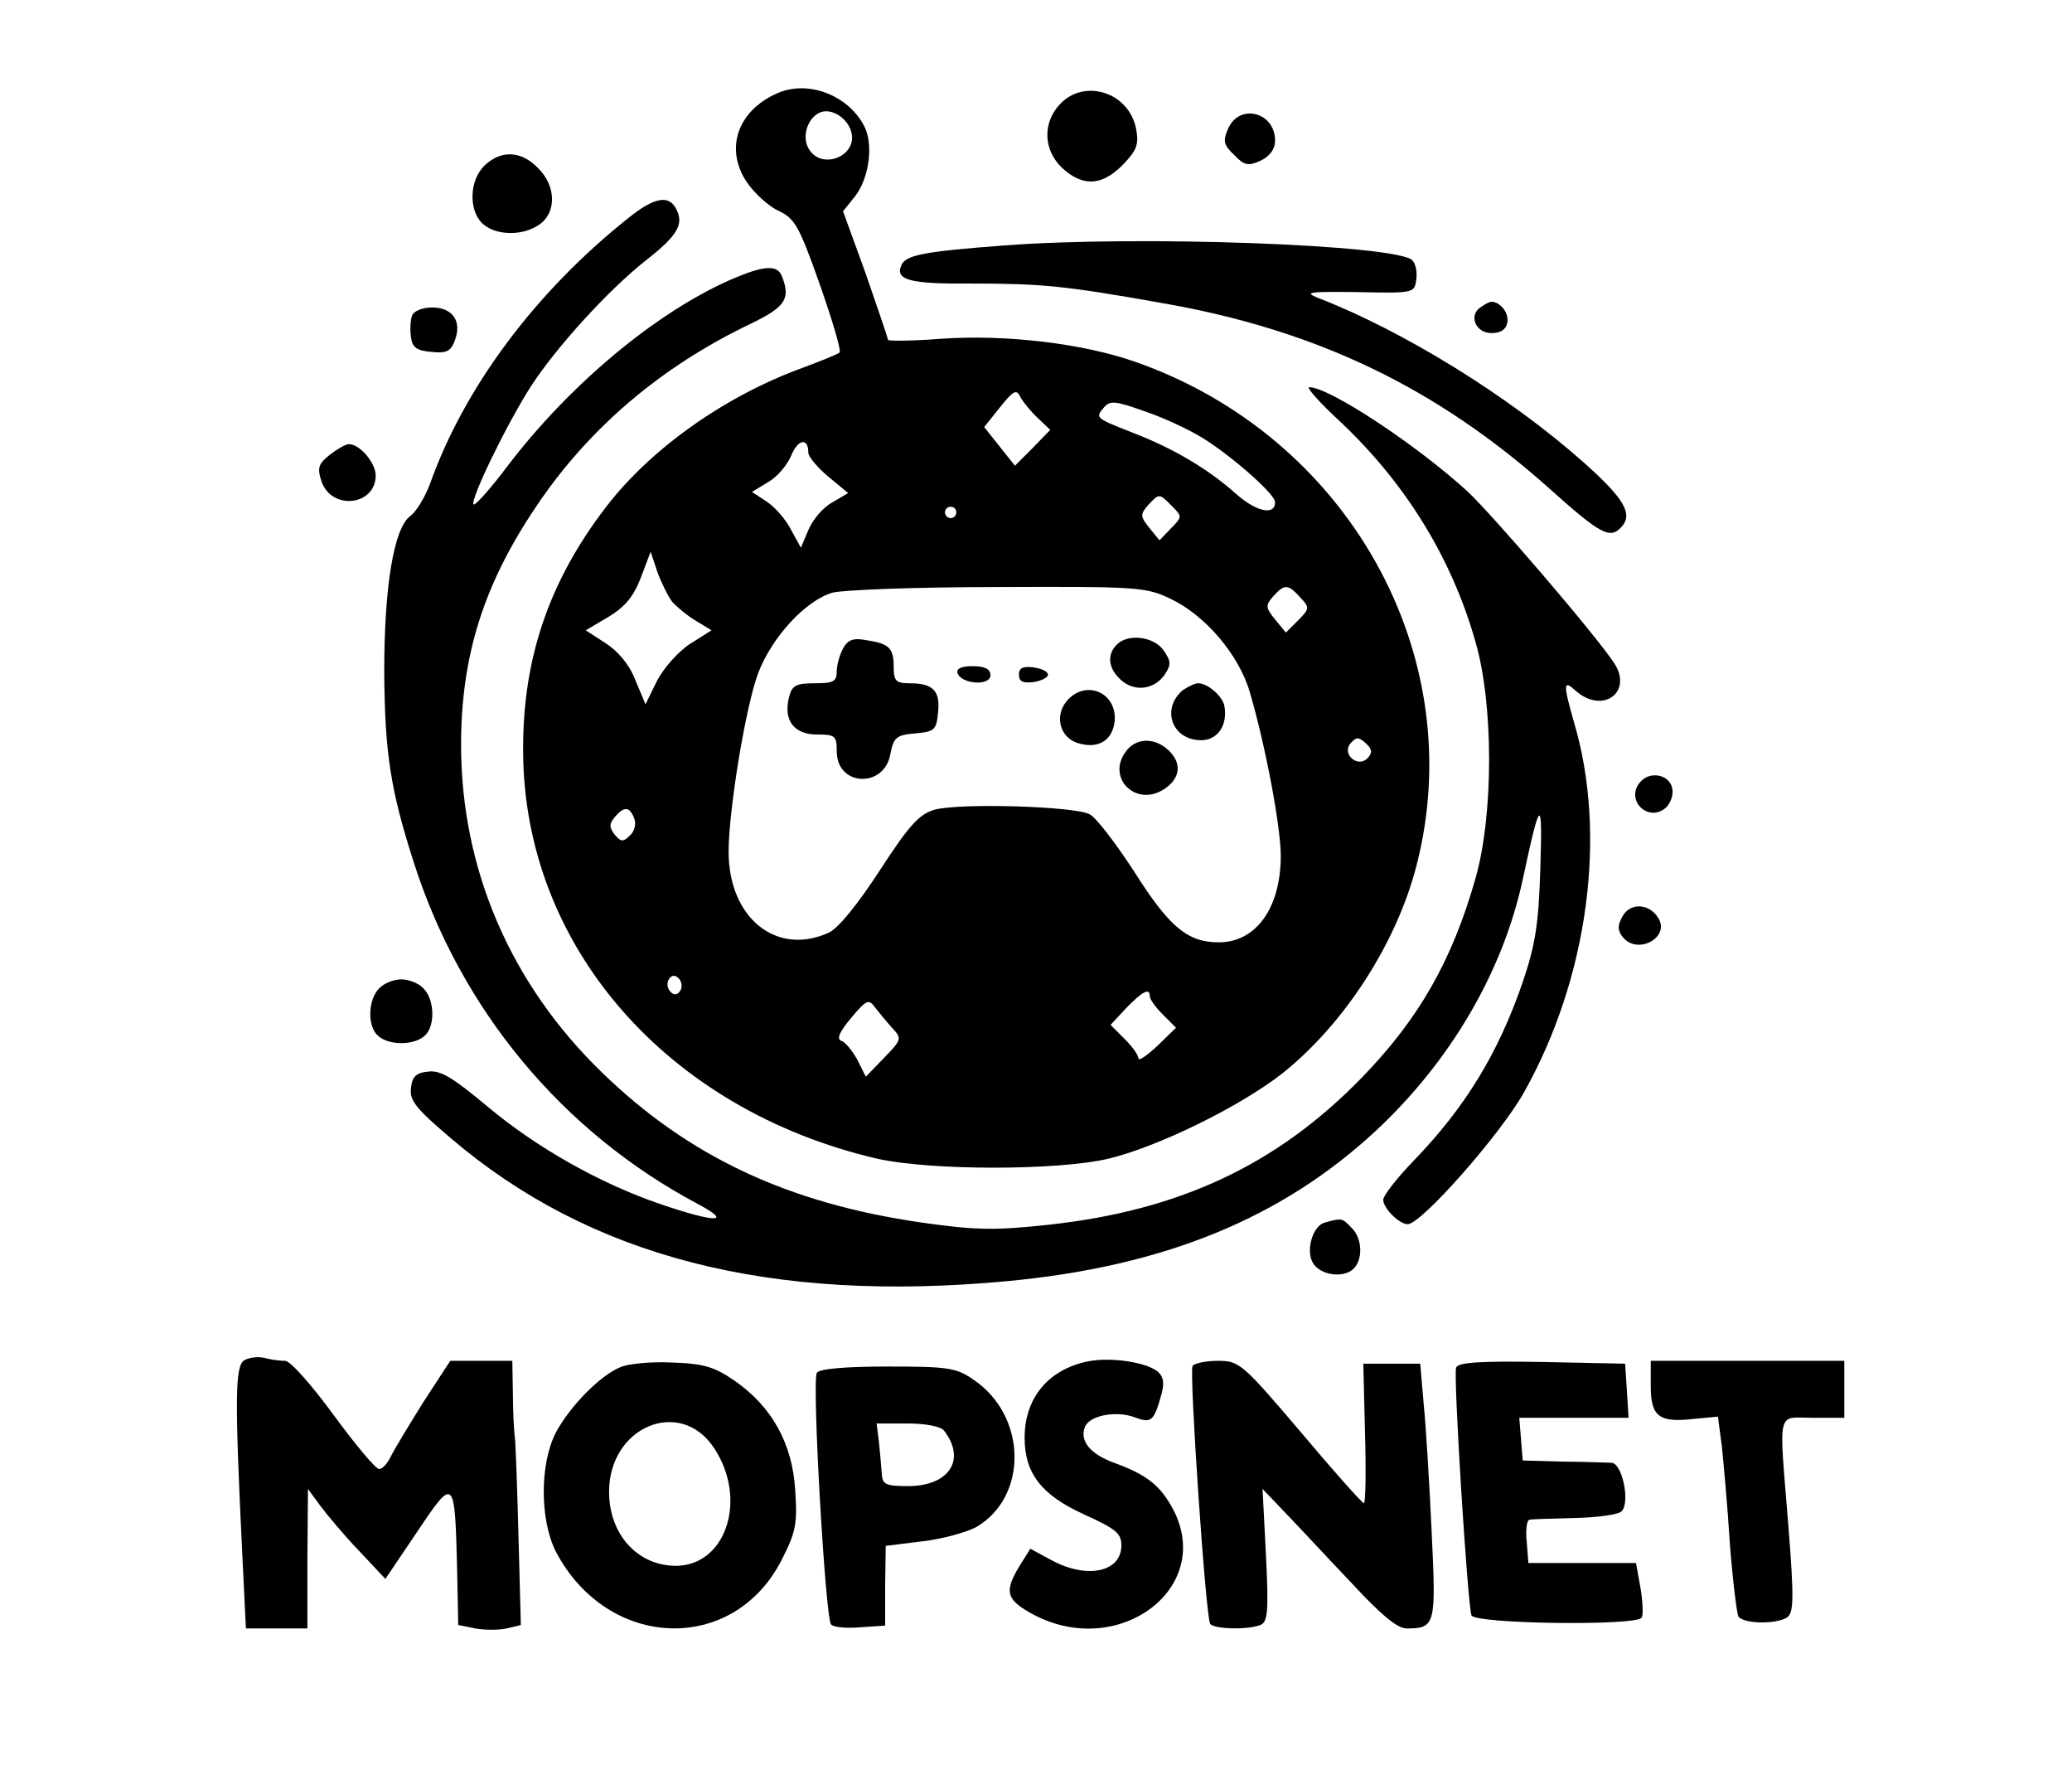 <?xml version="1.0" standalone="no"?>
<!DOCTYPE svg PUBLIC "-//W3C//DTD SVG 20010904//EN"
 "http://www.w3.org/TR/2001/REC-SVG-20010904/DTD/svg10.dtd">
<svg version="1.0" xmlns="http://www.w3.org/2000/svg"
 width="364pt" height="310pt" viewBox="0 0 364 310"
 preserveAspectRatio="xMidYMid meet">

<g transform="translate(0,310) scale(0.1,-0.1)"
fill="#000000" stroke="none">
<path d="M1365 2936 c-70 -31 -92 -98 -53 -156 13 -19 38 -42 55 -50 29 -13
37 -27 73 -129 22 -63 38 -116 35 -120 -3 -3 -33 -15 -65 -27 -135 -49 -266
-141 -345 -244 -100 -130 -147 -266 -146 -429 1 -342 252 -630 622 -716 94
-21 317 -21 406 0 88 21 232 92 306 150 109 87 201 229 236 367 94 369 -122
753 -496 883 -92 32 -227 48 -340 40 -51 -4 -93 -4 -93 -2 0 3 -18 55 -39 116
l-40 110 21 26 c25 32 33 92 16 124 -29 55 -100 81 -153 57z m130 -66 c14 -44
-53 -71 -75 -30 -12 22 0 55 22 63 19 7 46 -10 53 -33z m329 -505 l21 -20 -31
-32 -31 -31 -27 34 -27 34 28 35 c24 30 29 32 36 17 5 -9 19 -26 31 -37z m285
-32 c49 -29 131 -100 131 -115 0 -24 -33 -17 -69 15 -47 42 -108 79 -181 107
-66 26 -66 26 -51 44 11 13 20 12 68 -5 31 -10 77 -31 102 -46z m-689 -28 c0
-7 16 -26 35 -42 l35 -29 -29 -17 c-16 -9 -34 -31 -41 -48 l-13 -31 -17 31
c-9 18 -28 40 -43 50 l-26 17 28 17 c16 9 34 30 41 47 12 29 30 32 30 5z m639
-94 c18 -18 18 -19 -2 -39 l-20 -21 -18 22 c-16 20 -16 24 -2 40 20 21 19 21
42 -2z m-379 -11 c0 -5 -4 -10 -10 -10 -5 0 -10 5 -10 10 0 6 5 10 10 10 6 0
10 -4 10 -10z m-499 -157 c8 -9 26 -24 41 -33 l28 -17 -38 -24 c-20 -13 -46
-42 -58 -65 l-20 -41 -18 43 c-11 28 -31 51 -53 65 l-34 22 39 23 c30 18 45
36 58 70 l17 45 12 -36 c7 -19 19 -43 26 -52z m874 6 c62 -29 122 -99 141
-166 27 -92 54 -235 54 -286 0 -91 -43 -152 -109 -152 -55 0 -87 27 -149 125
-32 49 -66 94 -78 100 -26 14 -227 20 -272 8 -27 -8 -44 -26 -96 -106 -39 -60
-73 -102 -90 -110 -92 -42 -176 26 -176 142 0 73 30 256 52 314 24 63 83 127
130 141 18 5 149 10 291 10 242 1 260 0 302 -20z m229 2 c17 -18 17 -20 -4
-41 l-21 -21 -19 23 c-17 21 -17 25 -3 41 20 22 26 21 47 -2z m118 -283 c-17
-17 -46 8 -29 27 10 11 14 11 27 -1 11 -10 11 -17 2 -26z m-1288 -105 c4 -9 1
-23 -7 -30 -12 -12 -16 -12 -27 1 -10 13 -10 19 0 31 16 19 26 19 34 -2z m81
-303 c-5 -8 -11 -8 -17 -2 -6 6 -7 16 -3 22 5 8 11 8 17 2 6 -6 7 -16 3 -22z
m825 -10 c0 -5 10 -19 23 -32 l23 -23 -33 -32 c-18 -17 -33 -27 -33 -22 0 6
-11 21 -24 34 l-25 25 27 29 c29 30 42 37 42 21z m-453 -55 c18 -19 17 -21
-14 -53 l-32 -33 -15 30 c-9 16 -21 31 -28 33 -9 3 -3 16 17 40 27 32 31 34
42 19 7 -9 20 -25 30 -36z"/>
<path d="M1481 1961 c-6 -11 -11 -29 -11 -40 0 -18 -6 -21 -39 -21 -33 0 -40
-4 -45 -25 -10 -40 9 -65 49 -65 32 0 35 -2 35 -30 0 -61 83 -65 94 -5 6 30
10 34 44 37 34 3 37 6 40 37 4 38 -9 51 -50 51 -24 0 -28 4 -28 29 0 33 -8 41
-50 47 -21 4 -31 0 -39 -15z"/>
<path d="M1962 1968 c-18 -18 -15 -42 7 -62 24 -22 59 -17 77 9 12 18 11 24
-2 43 -17 24 -62 30 -82 10z"/>
<path d="M1682 1918 c7 -20 58 -23 58 -4 0 11 -10 16 -31 16 -20 0 -29 -4 -27
-12z"/>
<path d="M1790 1915 c0 -12 7 -15 25 -13 14 2 26 8 26 13 0 6 -12 11 -26 13
-18 2 -25 -1 -25 -13z"/>
<path d="M2078 1888 c-39 -33 -19 -88 32 -88 29 0 47 26 41 60 -3 17 -29 40
-46 40 -6 0 -18 -6 -27 -12z"/>
<path d="M1875 1870 c-24 -27 -13 -68 22 -76 33 -9 57 6 61 38 6 50 -49 76
-83 38z"/>
<path d="M1977 1779 c-33 -46 19 -97 68 -65 29 19 32 46 7 69 -25 23 -58 21
-75 -4z"/>
<path d="M1862 2917 c-31 -33 -29 -81 4 -112 36 -33 69 -32 106 5 25 26 29 36
24 63 -12 65 -91 90 -134 44z"/>
<path d="M2158 2875 c-10 -22 -9 -29 10 -47 18 -19 25 -20 47 -10 16 8 25 20
25 35 0 50 -62 66 -82 22z"/>
<path d="M852 2810 c-28 -26 -29 -80 -4 -103 23 -21 71 -22 100 -1 30 21 29
68 -3 99 -29 30 -64 32 -93 5z"/>
<path d="M1105 2718 c-164 -130 -290 -299 -350 -469 -9 -23 -24 -48 -34 -55
-29 -21 -46 -123 -46 -274 1 -143 11 -207 52 -335 83 -259 261 -473 498 -599
64 -34 33 -34 -64 -1 -106 36 -218 99 -305 172 -60 50 -82 64 -104 61 -21 -2
-28 -9 -30 -29 -3 -22 10 -37 70 -88 245 -209 561 -290 978 -251 275 26 481
110 647 264 131 122 223 279 258 441 31 145 35 148 31 20 -3 -99 -9 -135 -31
-200 -43 -125 -101 -220 -192 -314 -29 -30 -53 -61 -53 -68 0 -15 28 -43 43
-43 24 0 163 158 204 231 113 201 147 453 88 651 -19 67 -19 75 3 55 47 -42
101 -3 68 48 -32 49 -214 261 -258 302 -91 83 -243 183 -278 183 -6 0 19 -28
56 -62 113 -107 194 -237 236 -385 32 -110 32 -304 0 -416 -41 -144 -99 -246
-200 -350 -149 -153 -320 -233 -550 -258 -93 -10 -126 -10 -224 4 -234 34
-409 116 -561 264 -161 156 -247 358 -247 575 0 156 40 282 131 417 92 138
220 247 377 322 62 30 71 44 56 83 -8 22 -32 20 -90 -5 -132 -58 -283 -184
-392 -327 -30 -40 -57 -70 -60 -68 -7 7 58 141 101 208 45 69 135 168 202 221
55 43 67 63 53 90 -13 25 -38 21 -83 -15z"/>
<path d="M1765 2669 c-145 -11 -175 -17 -182 -36 -10 -25 16 -32 127 -31 118
0 162 -4 330 -34 272 -47 484 -149 683 -327 87 -78 105 -88 124 -68 23 23 8
50 -65 115 -132 117 -317 231 -467 289 -25 10 -15 11 70 10 98 -2 100 -2 103
22 2 13 -1 28 -7 34 -27 27 -477 44 -716 26z"/>
<path d="M2602 2561 c-23 -14 -10 -46 18 -46 16 0 26 6 28 19 3 16 -12 36 -28
36 -3 0 -11 -4 -18 -9z"/>
<path d="M724 2546 c-3 -8 -4 -25 -2 -38 2 -18 10 -24 36 -26 26 -3 34 1 41
20 13 34 -4 58 -40 58 -16 0 -32 -6 -35 -14z"/>
<path d="M579 2301 c-20 -16 -22 -23 -14 -47 18 -51 95 -42 95 11 0 22 -28 55
-47 55 -6 0 -21 -9 -34 -19z"/>
<path d="M2881 1726 c-26 -31 14 -71 45 -45 8 7 14 22 12 33 -4 26 -40 33 -57
12z"/>
<path d="M2850 1490 c-9 -16 -8 -25 1 -36 26 -32 84 0 62 34 -16 26 -50 27
-63 2z"/>
<path d="M666 1364 c-20 -20 -21 -68 -1 -84 19 -16 61 -16 80 0 20 16 19 64
-1 84 -8 9 -26 16 -39 16 -13 0 -31 -7 -39 -16z"/>
<path d="M2328 953 c-22 -5 -35 -50 -21 -72 13 -20 50 -26 69 -11 19 16 18 55
-2 74 -16 17 -17 17 -46 9z"/>
<path d="M429 711 c-16 -11 -17 -63 -3 -348 l6 -123 54 0 54 0 0 123 1 122 22
-30 c12 -16 42 -52 68 -79 l46 -49 56 83 c65 97 66 96 70 -65 l2 -99 30 -6
c17 -3 41 -3 55 0 l25 6 -4 149 c-2 83 -5 161 -6 175 -2 14 -4 51 -4 83 l-1
57 -55 0 -54 0 -47 -72 c-25 -40 -51 -83 -57 -95 -6 -13 -15 -23 -21 -23 -6 0
-42 43 -80 95 -38 52 -76 95 -85 95 -9 0 -25 2 -36 5 -11 3 -27 1 -36 -4z"/>
<path d="M1911 709 c-69 -14 -111 -64 -111 -134 0 -63 30 -101 105 -135 55
-25 65 -33 65 -54 0 -47 -60 -60 -123 -26 l-37 20 -20 -32 c-27 -45 -22 -59
30 -86 148 -74 311 49 242 185 -23 44 -47 63 -105 84 -41 15 -61 38 -51 63 8
20 54 29 87 17 29 -11 34 -8 47 39 6 21 4 32 -6 41 -21 17 -83 26 -123 18z"/>
<path d="M1090 699 c-36 -15 -88 -68 -113 -114 -29 -55 -29 -155 0 -211 91
-172 311 -180 396 -14 25 49 28 63 24 123 -5 82 -41 146 -105 191 -36 25 -54
31 -110 33 -37 2 -78 -2 -92 -8z m165 -143 c59 -90 20 -207 -69 -206 -67 1
-116 56 -116 130 0 115 126 167 185 76z"/>
<path d="M2095 701 c-6 -11 23 -440 31 -453 6 -9 65 -11 88 -2 13 5 15 23 10
122 l-6 117 43 -45 c24 -25 75 -80 115 -122 51 -55 79 -78 95 -78 51 0 52 6
44 171 -4 85 -10 186 -14 224 l-6 70 -50 0 -50 0 3 -122 c2 -68 1 -123 -2
-123 -3 0 -53 56 -111 125 -102 120 -108 125 -145 125 -21 0 -41 -4 -45 -9z"/>
<path d="M2558 698 c-5 -14 20 -414 27 -435 5 -15 290 -19 299 -4 3 4 2 28 -2
52 l-8 44 -94 0 -95 0 -3 38 c-2 20 0 37 5 38 4 1 41 2 81 3 39 1 76 6 81 12
15 16 1 84 -18 85 -9 0 -47 2 -86 2 l-70 2 -3 38 -3 37 96 0 96 0 -3 48 -3 47
-146 3 c-112 2 -148 -1 -151 -10z"/>
<path d="M2900 665 c0 -53 15 -64 75 -57 l43 4 7 -53 c3 -30 10 -106 14 -171
5 -64 12 -121 15 -127 9 -13 65 -14 85 -2 12 8 13 31 3 158 -17 213 -22 193
43 193 l55 0 0 50 0 50 -170 0 -170 0 0 -45z"/>
<path d="M1435 689 c-9 -14 15 -432 25 -442 4 -5 27 -7 51 -5 l44 3 0 70 1 70
64 8 c36 4 78 16 95 25 92 54 89 196 -5 259 -30 21 -45 23 -151 23 -73 0 -120
-4 -124 -11z m223 -101 c40 -51 10 -98 -63 -98 -40 0 -45 3 -46 23 -1 12 -3
37 -5 55 l-4 32 54 0 c31 0 58 -5 64 -12z"/>
</g>
</svg>

